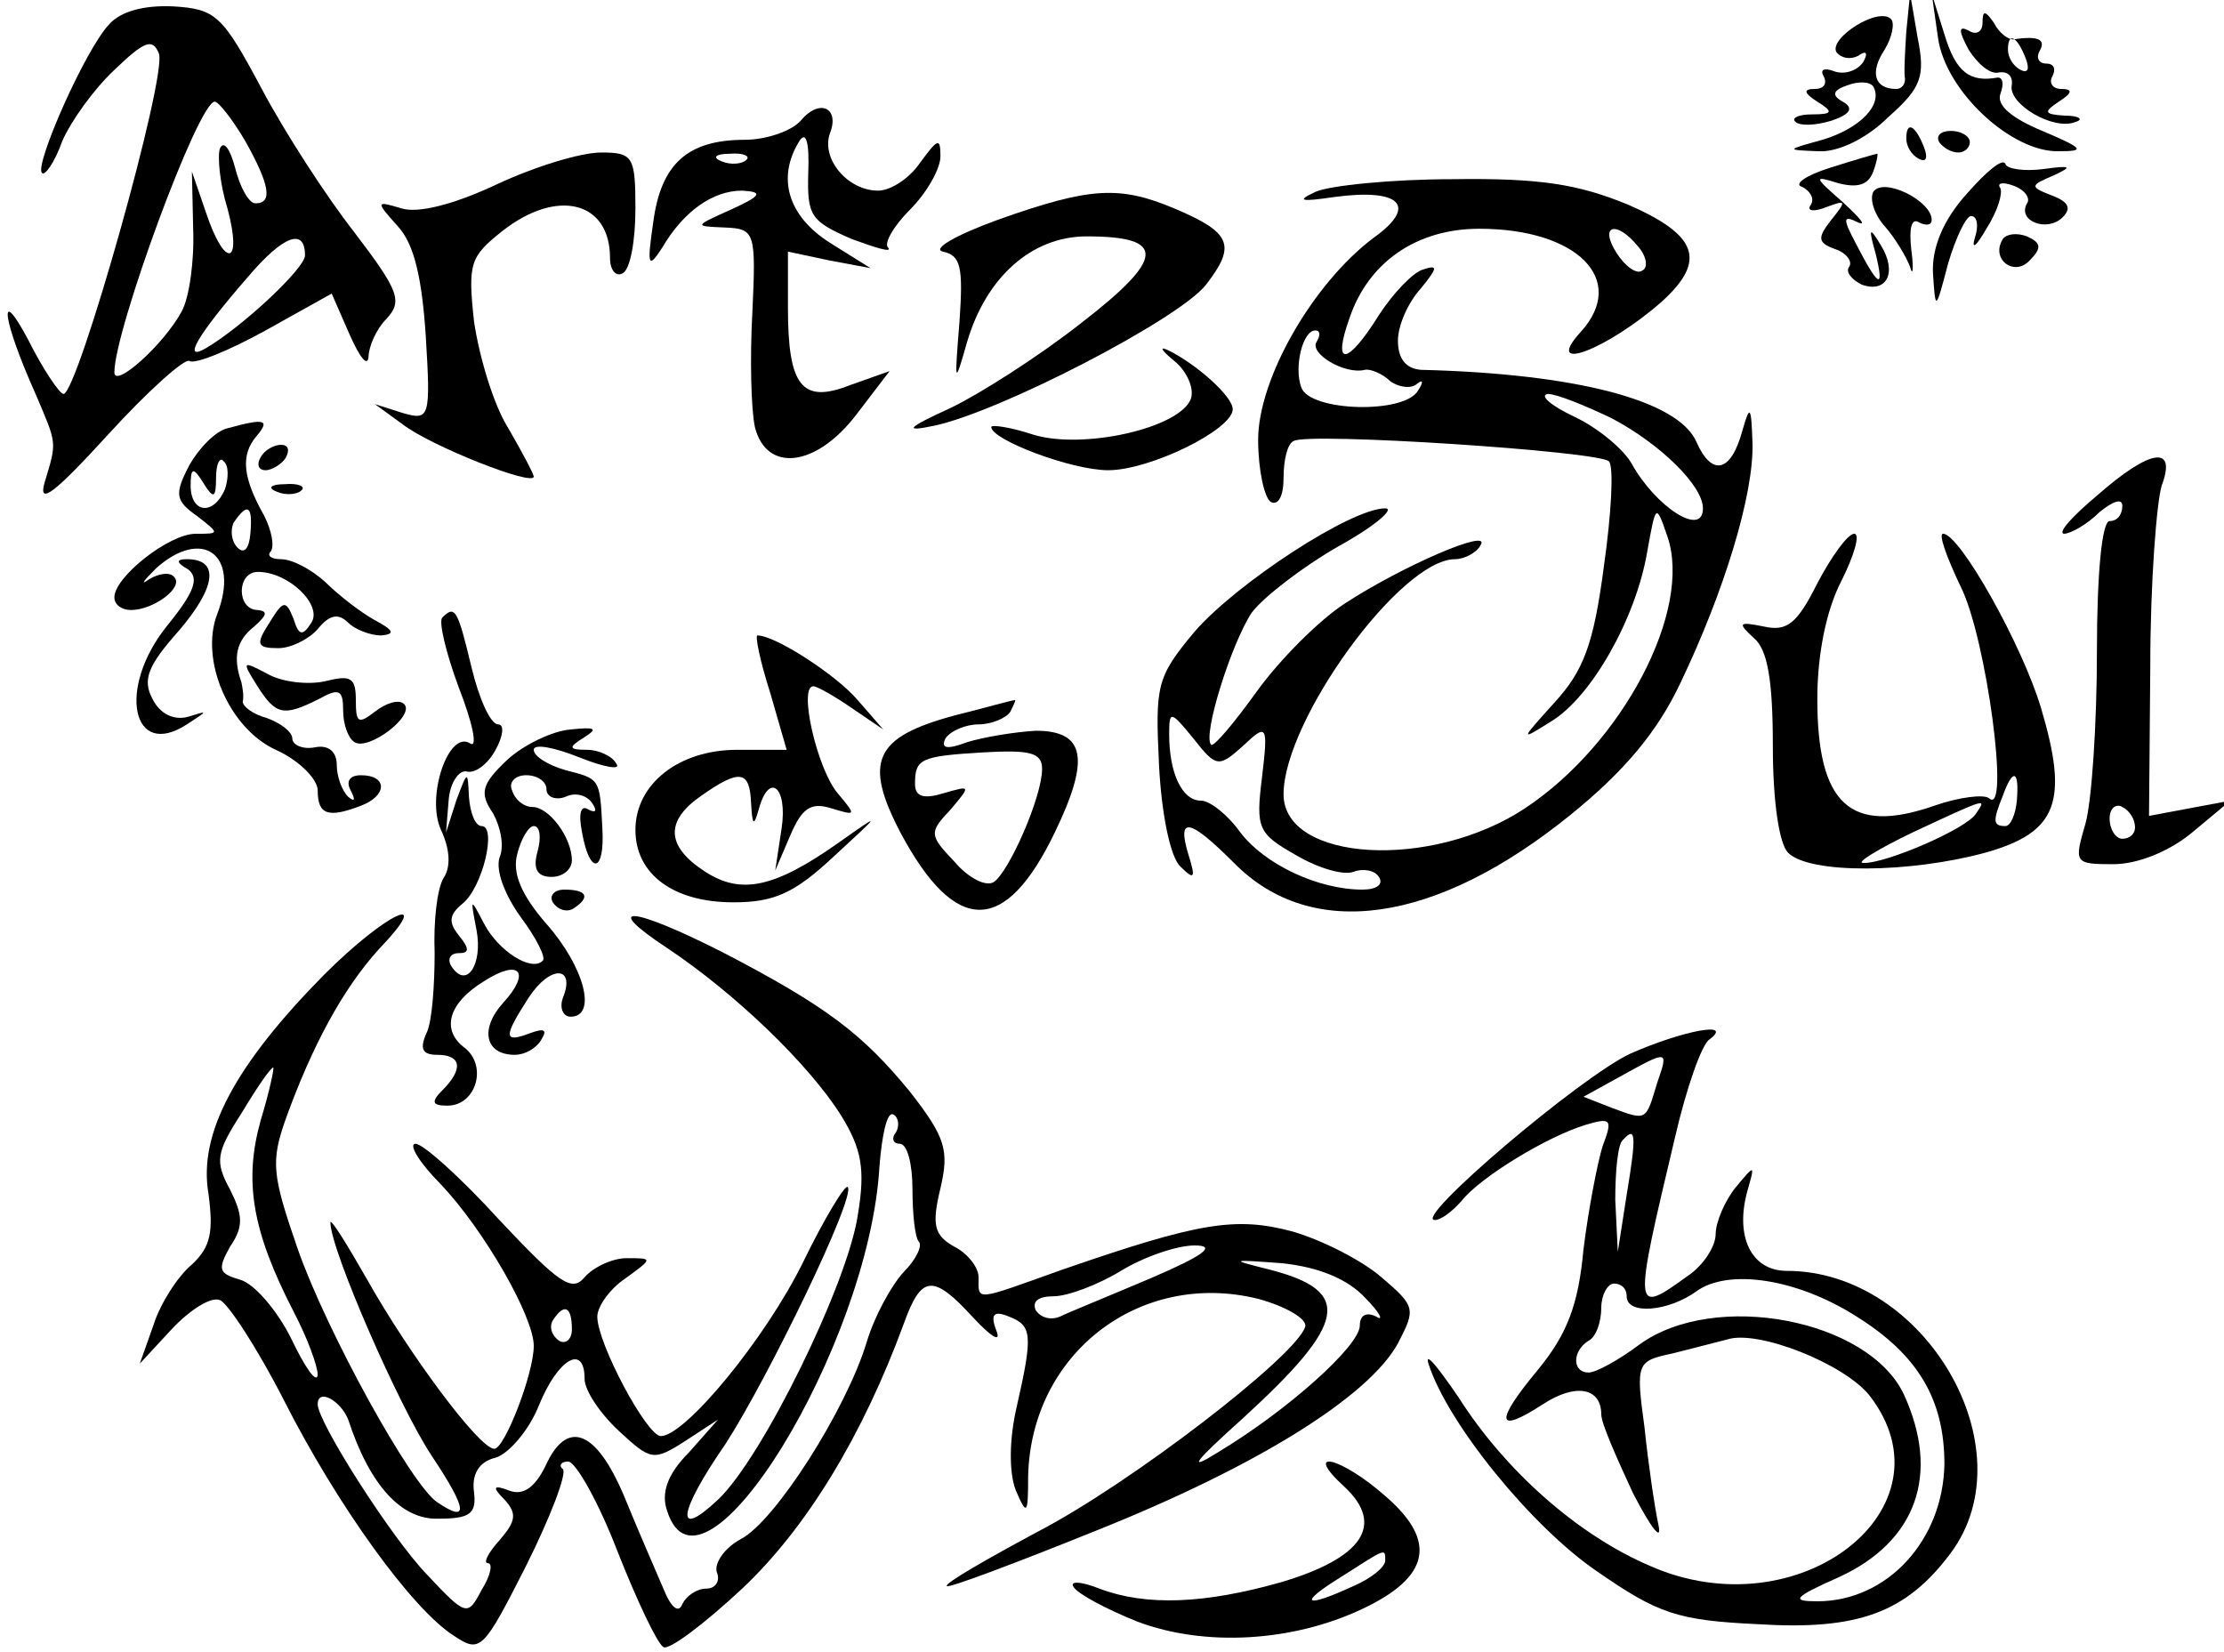 <?xml version="1.0" standalone="no"?>
<!DOCTYPE svg PUBLIC "-//W3C//DTD SVG 20010904//EN"
 "http://www.w3.org/TR/2001/REC-SVG-20010904/DTD/svg10.dtd">
<svg version="1.0" xmlns="http://www.w3.org/2000/svg"
 width="175pt" height="130pt" viewBox="0 0 175 130"
 preserveAspectRatio="xMidYMid meet">
<g transform="translate(0,130) scale(0.1,-0.1)"
fill="#000000" stroke="none">
<path d="M86 1281 c-19 -20 -59 -111 -53 -117 2 -3 10 8 16 25 7 16 25 41 41
56 24 23 30 25 35 13 7 -17 -64 -268 -75 -268 -3 0 -16 19 -28 43 -24 45 -20
15 6 -43 17 -40 17 -37 7 -70 -5 -18 8 -8 50 38 31 34 60 60 64 58 4 -3 31 8
60 24 l52 29 14 -32 c8 -18 14 -26 15 -18 0 8 6 22 14 30 13 14 10 22 -25 68
-22 28 -55 79 -73 113 -31 58 -36 63 -70 65 -23 1 -41 -4 -50 -14z m107 -92
c19 -34 22 -49 8 -49 -5 0 -12 12 -16 28 -4 15 -9 22 -12 15 -2 -6 0 -28 6
-47 12 -45 -2 -48 -17 -3 l-11 32 1 -45 c1 -25 -3 -54 -9 -65 -14 -26 -53 -61
-53 -48 0 33 66 213 79 213 3 0 14 -14 24 -31z m47 -90 c0 -10 -49 -56 -78
-73 -19 -11 -7 10 33 56 28 33 45 39 45 17z"/>
<path d="M1500 1275 c-1 -16 -2 -33 -1 -37 0 -5 -3 -8 -7 -8 -17 0 -21 13 -9
31 6 10 8 21 5 24 -10 10 -49 -15 -43 -26 4 -5 11 -6 17 -3 7 5 8 2 4 -5 -5
-7 -15 -10 -23 -7 -8 3 -11 1 -8 -4 3 -6 0 -10 -7 -10 -9 0 -9 -3 2 -10 13 -8
12 -10 -4 -10 -11 0 -17 -3 -13 -6 3 -3 15 -3 28 1 15 5 18 10 9 15 -9 5 -8 9
4 13 8 3 17 3 20 -1 8 -14 -10 -33 -40 -42 -29 -8 -29 -8 -3 -9 15 -1 38 10
55 27 26 23 29 32 23 62 l-6 35 -3 -30z"/>
<path d="M1525 1270 c6 -42 58 -90 95 -89 21 0 20 2 -13 16 -24 10 -36 20 -33
29 3 8 2 13 -2 13 -22 -4 -33 4 -42 34 l-10 32 5 -35z"/>
<path d="M1560 1282 c0 -7 -5 -10 -11 -6 -8 4 -8 0 0 -15 7 -11 17 -20 24 -18
7 1 11 -3 10 -10 -3 -15 33 -36 50 -29 7 2 3 5 -8 5 -17 1 -17 3 -5 11 11 7
11 10 2 10 -7 0 -10 5 -7 10 3 6 1 10 -5 10 -6 0 -8 5 -5 10 5 9 -1 12 -21 9
-4 0 -11 5 -15 13 -7 10 -9 10 -9 0z m34 -28 c3 -8 2 -12 -4 -9 -6 3 -10 10
-10 16 0 14 7 11 14 -7z"/>
<path d="M630 1205 c-7 -8 -27 -15 -44 -15 -45 0 -66 -19 -72 -65 -5 -34 -4
-37 7 -20 17 29 40 45 63 45 17 -1 15 -4 -9 -15 -29 -13 -29 -13 -5 -14 24 -1
25 -3 22 -67 -2 -36 -1 -76 2 -90 9 -36 48 -32 80 10 l26 34 -31 -11 c-38 -15
-49 -1 -49 61 l0 44 33 -7 32 -6 -32 20 c-33 21 -42 51 -24 80 5 8 8 0 7 -25
-1 -34 2 -38 34 -52 19 -7 32 -11 29 -7 -4 3 4 17 17 30 13 13 24 32 24 42 0
15 -2 14 -16 -5 -8 -12 -23 -22 -33 -22 -24 0 -45 25 -38 45 8 20 -8 28 -23
10z m-43 -31 c-3 -3 -12 -4 -19 -1 -8 3 -5 6 6 6 11 1 17 -2 13 -5z"/>
<path d="M1500 1191 c0 -6 4 -13 10 -16 6 -3 7 1 4 9 -7 18 -14 21 -14 7z"/>
<path d="M1526 1188 c3 -4 9 -8 15 -8 5 0 9 4 9 8 0 5 -7 9 -15 9 -8 0 -12 -4
-9 -9z"/>
<path d="M391 1155 c-34 -16 -62 -23 -75 -19 -20 6 -21 6 -3 -14 13 -14 19
-41 22 -86 4 -65 3 -67 -18 -61 l-22 7 22 -16 c22 -17 103 -49 103 -41 0 2 -9
19 -20 38 -12 19 -23 57 -27 84 -5 46 -3 51 22 71 43 34 85 24 85 -21 0 -10 5
-15 10 -12 6 3 10 26 10 51 0 41 -2 44 -27 44 -16 0 -52 -11 -82 -25z"/>
<path d="M1440 1168 c-19 -6 -29 -13 -22 -15 6 -3 10 -9 7 -14 -4 -5 2 -6 12
-2 16 6 16 5 4 -10 -11 -14 -11 -18 3 -23 9 -3 14 -10 11 -14 -3 -4 2 -10 10
-14 20 -7 28 10 15 31 -9 15 -10 14 -4 -7 7 -29 2 -26 -16 9 -10 19 -10 22 2
16 7 -3 2 3 -12 16 -23 20 -23 21 -4 15 15 -4 24 -2 28 9 3 8 4 15 3 14 -1 0
-18 -5 -37 -11z"/>
<path d="M1548 1148 c-19 -21 -28 -43 -27 -63 2 -30 2 -30 12 8 6 20 14 37 18
37 5 0 6 -8 3 -17 -3 -10 1 -7 9 7 9 14 13 28 11 32 -3 4 2 5 10 2 9 -3 14
-10 11 -14 -8 -14 16 -23 28 -11 7 7 5 12 -8 17 -18 7 -18 8 1 16 15 7 14 8
-8 5 -15 -2 -29 0 -30 4 -2 5 -15 -6 -30 -23z"/>
<path d="M1035 1149 c-15 -7 -12 -8 15 -4 52 7 66 -7 31 -32 -48 -36 -91 -111
-91 -159 0 -24 5 -46 10 -49 6 -3 10 5 10 19 0 14 3 27 8 29 11 7 240 -8 248
-16 4 -4 2 -41 -4 -83 -8 -61 -16 -82 -39 -107 -27 -30 -27 -30 -3 -15 32 19
67 81 76 133 7 39 7 39 16 13 20 -58 -35 -163 -112 -214 -74 -49 -190 -42
-190 11 0 58 92 185 135 185 7 0 17 5 20 11 9 14 -61 -16 -107 -46 -20 -13
-51 -44 -69 -69 -18 -25 -34 -44 -36 -42 -7 7 16 80 32 104 9 12 40 36 68 52
29 16 45 30 37 30 -27 0 -117 -59 -150 -97 -30 -36 -31 -42 -28 -105 2 -39 9
-73 17 -80 11 -11 12 -9 6 10 -9 30 1 28 36 -7 61 -62 159 -48 265 38 42 34
68 65 86 103 35 73 58 149 57 189 -1 30 -2 31 -8 10 -9 -33 -24 -36 -36 -9
-14 33 -95 54 -217 57 -12 1 -18 9 -18 23 0 12 8 30 18 41 13 16 14 19 2 15
-8 -2 -24 -19 -35 -36 -25 -40 -37 -41 -23 -2 15 44 53 70 102 70 77 0 117
-40 80 -81 -31 -34 21 -14 64 24 35 32 28 52 -27 76 -39 16 -69 21 -138 20
-48 0 -97 -5 -108 -10z m254 -43 c7 -8 8 -17 3 -19 -4 -3 -13 3 -20 14 -14 22
0 26 17 5z m-253 -75 c-6 -9 22 -26 38 -22 4 1 14 -3 20 -9 7 -5 17 -6 21 -2
5 4 5 1 1 -5 -10 -19 -85 -17 -92 2 -6 16 1 45 11 45 4 0 4 -4 1 -9z m232 -60
c38 -20 72 -53 72 -71 0 -23 -37 1 -56 35 -6 11 -26 28 -45 37 -19 9 -28 17
-21 18 7 0 29 -9 50 -19z m-290 -258 c19 18 20 17 15 -25 -5 -40 -3 -44 27
-61 17 -10 37 -16 45 -13 8 3 17 1 20 -4 4 -6 -2 -10 -13 -10 -35 0 -77 20
-96 45 -10 14 -24 25 -31 25 -15 0 -25 22 -25 52 0 19 1 19 19 -3 18 -23 20
-23 39 -6z"/>
<path d="M1474 1149 c-3 -6 1 -18 9 -27 8 -9 17 -24 20 -32 2 -8 3 -2 1 13 -2
17 0 26 6 22 6 -3 10 -2 10 2 0 15 -38 34 -46 22z"/>
<path d="M785 1127 c-33 -12 -52 -23 -43 -25 14 -3 16 -12 13 -55 -4 -50 -4
-51 6 -16 15 51 51 83 94 83 63 0 62 -17 -4 -68 -33 -26 -80 -56 -103 -67 -35
-16 -37 -19 -13 -14 52 11 193 84 214 111 24 31 20 41 -25 60 -43 18 -66 17
-139 -9z"/>
<path d="M1576 1112 c-10 -16 9 -30 21 -17 10 10 9 14 -2 19 -8 3 -16 2 -19
-2z"/>
<path d="M924 1016 c10 -8 16 -22 13 -30 -9 -23 -85 -40 -124 -28 -18 6 -33 8
-33 6 0 -10 63 -34 92 -34 33 0 98 32 98 48 0 10 -28 35 -50 46 -8 4 -7 1 4
-8z"/>
<path d="M179 963 c-9 -2 -22 -15 -30 -29 -12 -23 -11 -28 6 -40 18 -14 18
-14 -1 -14 -21 0 -64 -34 -64 -50 0 -6 6 -10 13 -10 18 0 42 18 34 26 -3 4
-12 3 -20 -2 -7 -5 -4 -1 6 9 36 32 66 11 48 -36 -14 -36 9 -90 46 -107 18 -8
33 -23 33 -32 0 -19 8 -22 34 -12 21 8 21 24 0 24 -9 0 -12 -5 -8 -12 4 -8 3
-9 -2 -5 -5 5 -9 16 -9 25 0 11 -7 16 -17 14 -10 -2 -18 2 -18 7 0 5 -9 12
-20 16 -11 3 -19 9 -19 13 1 4 0 10 -1 15 -7 20 -4 33 10 44 10 9 11 12 3 13
-17 0 -17 30 0 30 24 0 51 -26 42 -40 -7 -11 -10 -10 -14 3 -6 15 -8 15 -19
-3 -11 -17 -10 -20 7 -20 10 0 24 7 31 15 9 11 16 13 24 5 5 -5 17 -10 26 -10
11 1 10 4 -5 12 -11 6 -29 20 -39 30 -11 10 -26 18 -35 18 -8 0 -11 3 -8 6 3
4 1 16 -5 28 -17 30 -19 48 -6 63 11 13 6 14 -23 6z m-2 -48 c-9 -21 -27 -19
-27 3 0 14 2 15 10 2 8 -13 10 -12 10 4 0 11 3 17 6 13 4 -3 4 -13 1 -22z m20
-35 c-1 -12 -5 -16 -10 -11 -5 5 -6 14 -3 20 11 16 15 13 13 -9z"/>
<path d="M205 940 c-3 -5 -2 -10 4 -10 5 0 13 5 16 10 3 6 2 10 -4 10 -5 0
-13 -4 -16 -10z"/>
<path d="M1650 910 c-19 -16 -31 -29 -26 -30 5 0 18 7 28 17 11 9 18 11 18 5
0 -7 -4 -12 -10 -12 -6 0 -10 -41 -10 -103 0 -56 -4 -117 -9 -135 -9 -31 -9
-32 22 -32 19 0 44 10 62 25 l30 25 -32 -6 -32 -6 1 118 c0 66 5 129 9 142 12
32 -9 29 -51 -8z m30 -261 c0 -5 -4 -9 -10 -9 -5 0 -10 7 -10 16 0 8 5 12 10
9 6 -3 10 -10 10 -16z"/>
<path d="M218 913 c7 -3 16 -2 19 1 4 3 -2 6 -13 5 -11 0 -14 -3 -6 -6z"/>
<path d="M1430 841 c-16 -32 -24 -38 -42 -34 -20 4 -21 3 -8 -9 11 -9 15 -34
15 -85 0 -44 5 -77 12 -84 17 -17 96 -16 155 0 57 16 66 40 44 114 -15 50 -64
137 -77 137 -4 0 3 -19 14 -42 20 -40 39 -182 22 -166 -4 3 -23 1 -43 -6 -66
-23 -92 1 -92 84 0 35 7 70 19 93 10 20 15 37 10 37 -5 0 -18 -18 -29 -39z
m157 -171 c-1 -11 -5 -20 -9 -20 -10 0 -10 4 -2 24 8 22 13 20 11 -4z m-32
-10 c-7 -12 -72 -40 -89 -39 -6 0 12 11 39 24 60 28 58 27 50 15z"/>
<path d="M148 852 c9 -7 5 -18 -17 -45 -39 -49 -27 -105 16 -77 17 11 17 11 1
6 -11 -3 -22 2 -28 14 -8 15 -4 26 21 54 29 34 32 56 6 56 -9 0 -8 -3 1 -8z"/>
<path d="M348 814 c-3 -3 3 -28 13 -55 11 -28 15 -48 9 -44 -17 11 -35 -42
-23 -68 7 -15 8 -29 2 -38 -5 -8 -8 -34 -7 -59 0 -25 -2 -53 -6 -62 -6 -13 -4
-18 8 -18 19 0 21 -11 4 -28 -9 -9 -8 -12 4 -12 23 0 32 32 13 46 -18 14 -12
35 16 52 28 18 37 7 15 -17 -19 -21 -14 -41 9 -41 8 0 17 5 21 12 5 8 2 9 -9
5 -21 -8 -21 -3 -1 28 17 26 37 25 27 0 -3 -8 0 -15 6 -15 21 0 11 39 -19 73
-20 23 -27 40 -23 55 3 12 9 22 13 22 5 0 6 -9 3 -20 -4 -14 0 -20 11 -20 9 0
16 6 16 13 0 18 -18 42 -31 42 -7 0 -14 6 -16 13 -3 6 2 12 11 12 9 0 16 -5
16 -11 0 -6 7 -9 15 -6 8 4 17 1 21 -5 4 -6 3 -8 -3 -5 -6 4 -8 -3 -5 -18 6
-34 18 -32 16 3 -2 40 -2 39 -29 46 -14 4 -25 11 -25 16 0 5 16 2 36 -6 20 -8
33 -10 29 -5 -3 6 -14 11 -23 11 -15 0 -15 2 -2 10 11 7 8 8 -11 6 -14 -1 -37
-12 -50 -24 -20 -19 -22 -26 -11 -42 6 -11 9 -26 5 -35 -3 -10 4 -29 17 -47
12 -16 20 -32 17 -34 -9 -9 -35 8 -46 29 -11 21 -11 21 -6 -5 5 -27 -8 -47
-20 -28 -3 5 -1 10 6 10 8 0 9 3 0 14 -8 10 -8 16 3 25 16 13 27 61 15 61 -5
0 -9 10 -10 23 -1 21 -1 21 -10 -3 l-8 -25 2 25 c1 14 8 24 14 23 7 -2 17 6
23 17 6 11 7 20 2 20 -6 0 -15 20 -21 45 -11 46 -13 49 -23 39z"/>
<path d="M606 755 l13 -45 -39 0 c-46 0 -80 -27 -80 -63 0 -35 30 -57 77 -57
32 0 48 7 79 36 38 35 38 35 4 11 -51 -36 -77 -41 -105 -23 -31 20 -32 40 -3
60 30 21 38 20 39 -6 1 -17 2 -19 6 -5 8 30 23 18 18 -15 l-5 -33 12 28 c9 21
16 26 32 21 20 -6 20 -6 5 12 -16 19 -31 84 -19 84 3 0 17 -8 30 -17 l25 -17
-20 23 c-17 20 -65 51 -79 51 -2 0 2 -20 10 -45z"/>
<path d="M202 761 c15 -24 21 -25 49 -11 16 9 19 7 19 -9 0 -11 4 -22 9 -25
11 -7 48 21 39 30 -4 4 -14 1 -23 -6 -13 -10 -15 -9 -15 9 0 18 -4 20 -24 15
-13 -3 -34 -1 -46 6 -19 10 -20 10 -8 -9z"/>
<path d="M751 737 c-63 -17 -72 -36 -42 -93 43 -80 82 -80 121 1 28 58 24 80
-15 80 -17 -1 -41 -5 -54 -9 -16 -6 -21 -5 -17 3 4 6 16 11 26 11 10 0 22 5
25 10 3 6 5 10 3 9 -2 0 -23 -6 -47 -12z m69 -42 c0 -22 -26 -81 -38 -89 -6
-4 -20 3 -31 16 -20 21 -20 23 -3 41 16 19 16 19 -5 13 -16 -5 -23 -3 -23 7 0
20 4 22 54 25 36 2 46 0 46 -13z"/>
<path d="M435 590 c4 -6 11 -8 16 -5 14 9 11 15 -7 15 -8 0 -12 -5 -9 -10z"/>
<path d="M255 533 c-70 -71 -99 -125 -91 -172 4 -30 2 -42 -13 -56 -11 -9 -25
-31 -30 -47 l-11 -31 25 27 c14 15 31 26 38 23 6 -2 29 -37 50 -78 42 -83 101
-165 134 -186 21 -14 23 -12 57 55 19 38 32 72 29 76 -4 3 -1 6 4 6 6 0 24
-32 39 -71 15 -38 31 -72 36 -75 4 -3 32 18 62 46 51 48 95 121 127 208 14 39
23 40 55 5 14 -15 22 -20 18 -10 -5 13 -2 16 10 11 18 -7 19 -14 6 -71 -6 -26
-6 -51 -1 -65 9 -21 10 -20 10 10 2 97 88 163 181 140 22 -6 39 -16 37 -22 -7
-23 -137 -123 -210 -161 -41 -22 -74 -41 -72 -43 1 -2 54 18 116 43 128 51
216 106 239 148 14 27 14 29 -13 52 -15 13 -46 29 -70 36 -45 12 -74 7 -181
-30 -70 -25 -66 -25 -66 -6 0 8 -9 19 -19 24 -16 9 -18 17 -11 46 7 30 4 40
-24 76 -37 45 -65 67 -148 110 -71 36 -96 38 -43 3 54 -36 112 -92 137 -132
16 -26 19 -42 13 -78 -8 -54 -75 -191 -110 -224 -34 -32 -32 -11 6 44 33 51
103 195 96 202 -2 2 -18 -24 -35 -59 -30 -61 -93 -137 -112 -137 -11 0 -50 73
-50 94 0 8 10 22 22 30 22 16 22 16 1 16 -11 0 -26 -7 -33 -15 -10 -12 -20 -5
-67 45 -30 33 -60 60 -66 60 -6 0 3 -15 20 -32 34 -36 73 -104 73 -127 0 -22
-23 -81 -31 -81 -12 0 -68 76 -100 133 -16 28 -29 49 -29 45 0 -21 54 -145 80
-184 28 -42 29 -53 4 -36 -20 13 -87 134 -110 200 -20 58 -21 68 -9 102 21 58
45 102 73 133 45 47 6 29 -43 -20z m-50 -115 c-13 -47 -7 -86 26 -150 11 -21
19 -43 19 -50 -1 -7 -10 6 -21 29 -11 22 -29 43 -40 46 -17 5 -18 8 -8 26 11
16 10 25 0 45 -12 22 -11 29 9 60 12 20 23 36 25 36 1 0 -3 -19 -10 -42z m500
-9 c-4 -5 -2 -9 3 -9 6 0 10 -16 10 -36 0 -19 2 -38 5 -41 3 -3 -2 -14 -12
-24 -10 -11 -23 -35 -29 -55 -16 -53 -72 -141 -99 -155 -13 -7 -21 -19 -19
-26 3 -7 -1 -13 -8 -13 -8 0 -16 -6 -19 -12 -3 -8 -9 -3 -15 12 -6 14 -20 46
-31 73 -22 52 -45 61 -62 23 -8 -16 -17 -23 -28 -19 -13 5 -14 3 -4 -7 10 -11
9 -17 -4 -32 -9 -10 -13 -18 -9 -18 4 0 2 -10 -5 -21 -11 -21 -12 -21 -43 12
-28 29 -86 120 -86 134 0 13 18 3 24 -12 17 -52 42 -79 71 -78 25 0 30 4 28
21 -2 14 4 24 17 27 10 3 26 21 34 41 15 37 36 49 36 21 0 -9 12 -27 27 -41
25 -23 27 -24 52 -8 l26 17 -23 -26 c-17 -17 -22 -32 -17 -46 27 -85 159 130
167 271 2 25 6 44 11 41 4 -2 5 -9 2 -14z m200 -115 c-33 -14 -65 -27 -71 -30
-7 -3 -15 -1 -19 5 -3 7 2 11 14 11 11 0 35 9 53 20 18 11 44 20 58 20 18 0 7
-8 -35 -26z m169 -15 c12 -12 15 -19 9 -15 -8 4 -13 1 -13 -7 0 -16 -57 -67
-112 -100 -24 -15 -19 -8 20 27 82 75 87 100 21 117 -32 8 -31 8 10 5 28 -3
51 -12 65 -27z m-624 -25 c0 -8 -5 -12 -10 -9 -6 4 -8 11 -5 16 9 14 15 11 15
-7z"/>
<path d="M1283 471 c-39 -18 -172 -131 -154 -131 5 0 14 7 21 15 15 19 68 51
98 60 20 6 21 4 13 -17 -4 -13 -11 -49 -15 -81 -4 -44 -13 -67 -36 -95 -34
-41 -33 -51 4 -27 26 17 46 13 46 -8 0 -7 12 -34 25 -62 14 -27 23 -39 20 -25
-3 14 -8 48 -11 77 -7 51 -6 52 22 58 16 4 35 9 43 11 24 8 92 -19 112 -44 69
-89 -56 -186 -173 -134 -56 24 -113 74 -150 132 -17 25 -27 37 -24 27 15 -47
81 -128 132 -163 49 -34 64 -39 127 -42 79 -5 117 9 152 56 61 82 -20 222
-129 222 -28 0 -41 27 -31 63 6 21 6 21 -9 3 -9 -11 -16 -28 -16 -37 0 -10
-10 -25 -22 -33 -43 -31 -43 -30 -10 109 9 39 21 73 27 77 20 15 -21 7 -62
-11z m21 -23 c-9 -30 -8 -30 -35 -20 l-23 9 29 16 c38 21 38 21 29 -5z m-24
-88 l-7 -45 -2 41 c0 22 2 44 6 47 10 11 11 5 3 -43z m181 -96 c48 -30 69 -65
69 -116 -1 -60 -45 -108 -100 -108 -21 0 -19 3 17 19 61 28 80 81 51 144 -28
59 -149 82 -208 39 -16 -12 -34 -22 -40 -22 -13 0 -13 17 0 25 6 3 10 15 10
26 0 10 5 19 10 19 6 0 10 -4 10 -10 0 -15 33 -12 55 4 25 18 79 10 126 -20z"/>
<path d="M1058 130 c32 -30 14 -56 -50 -75 -60 -17 -106 -19 -143 -5 -15 6
-24 6 -20 1 3 -5 25 -17 50 -27 53 -20 122 -16 177 10 53 25 59 53 19 88 -36
32 -67 39 -33 8z m32 -58 c0 -5 -11 -14 -25 -20 -39 -18 -44 -14 -10 7 36 23
35 23 35 13z"/>
</g>
</svg>
